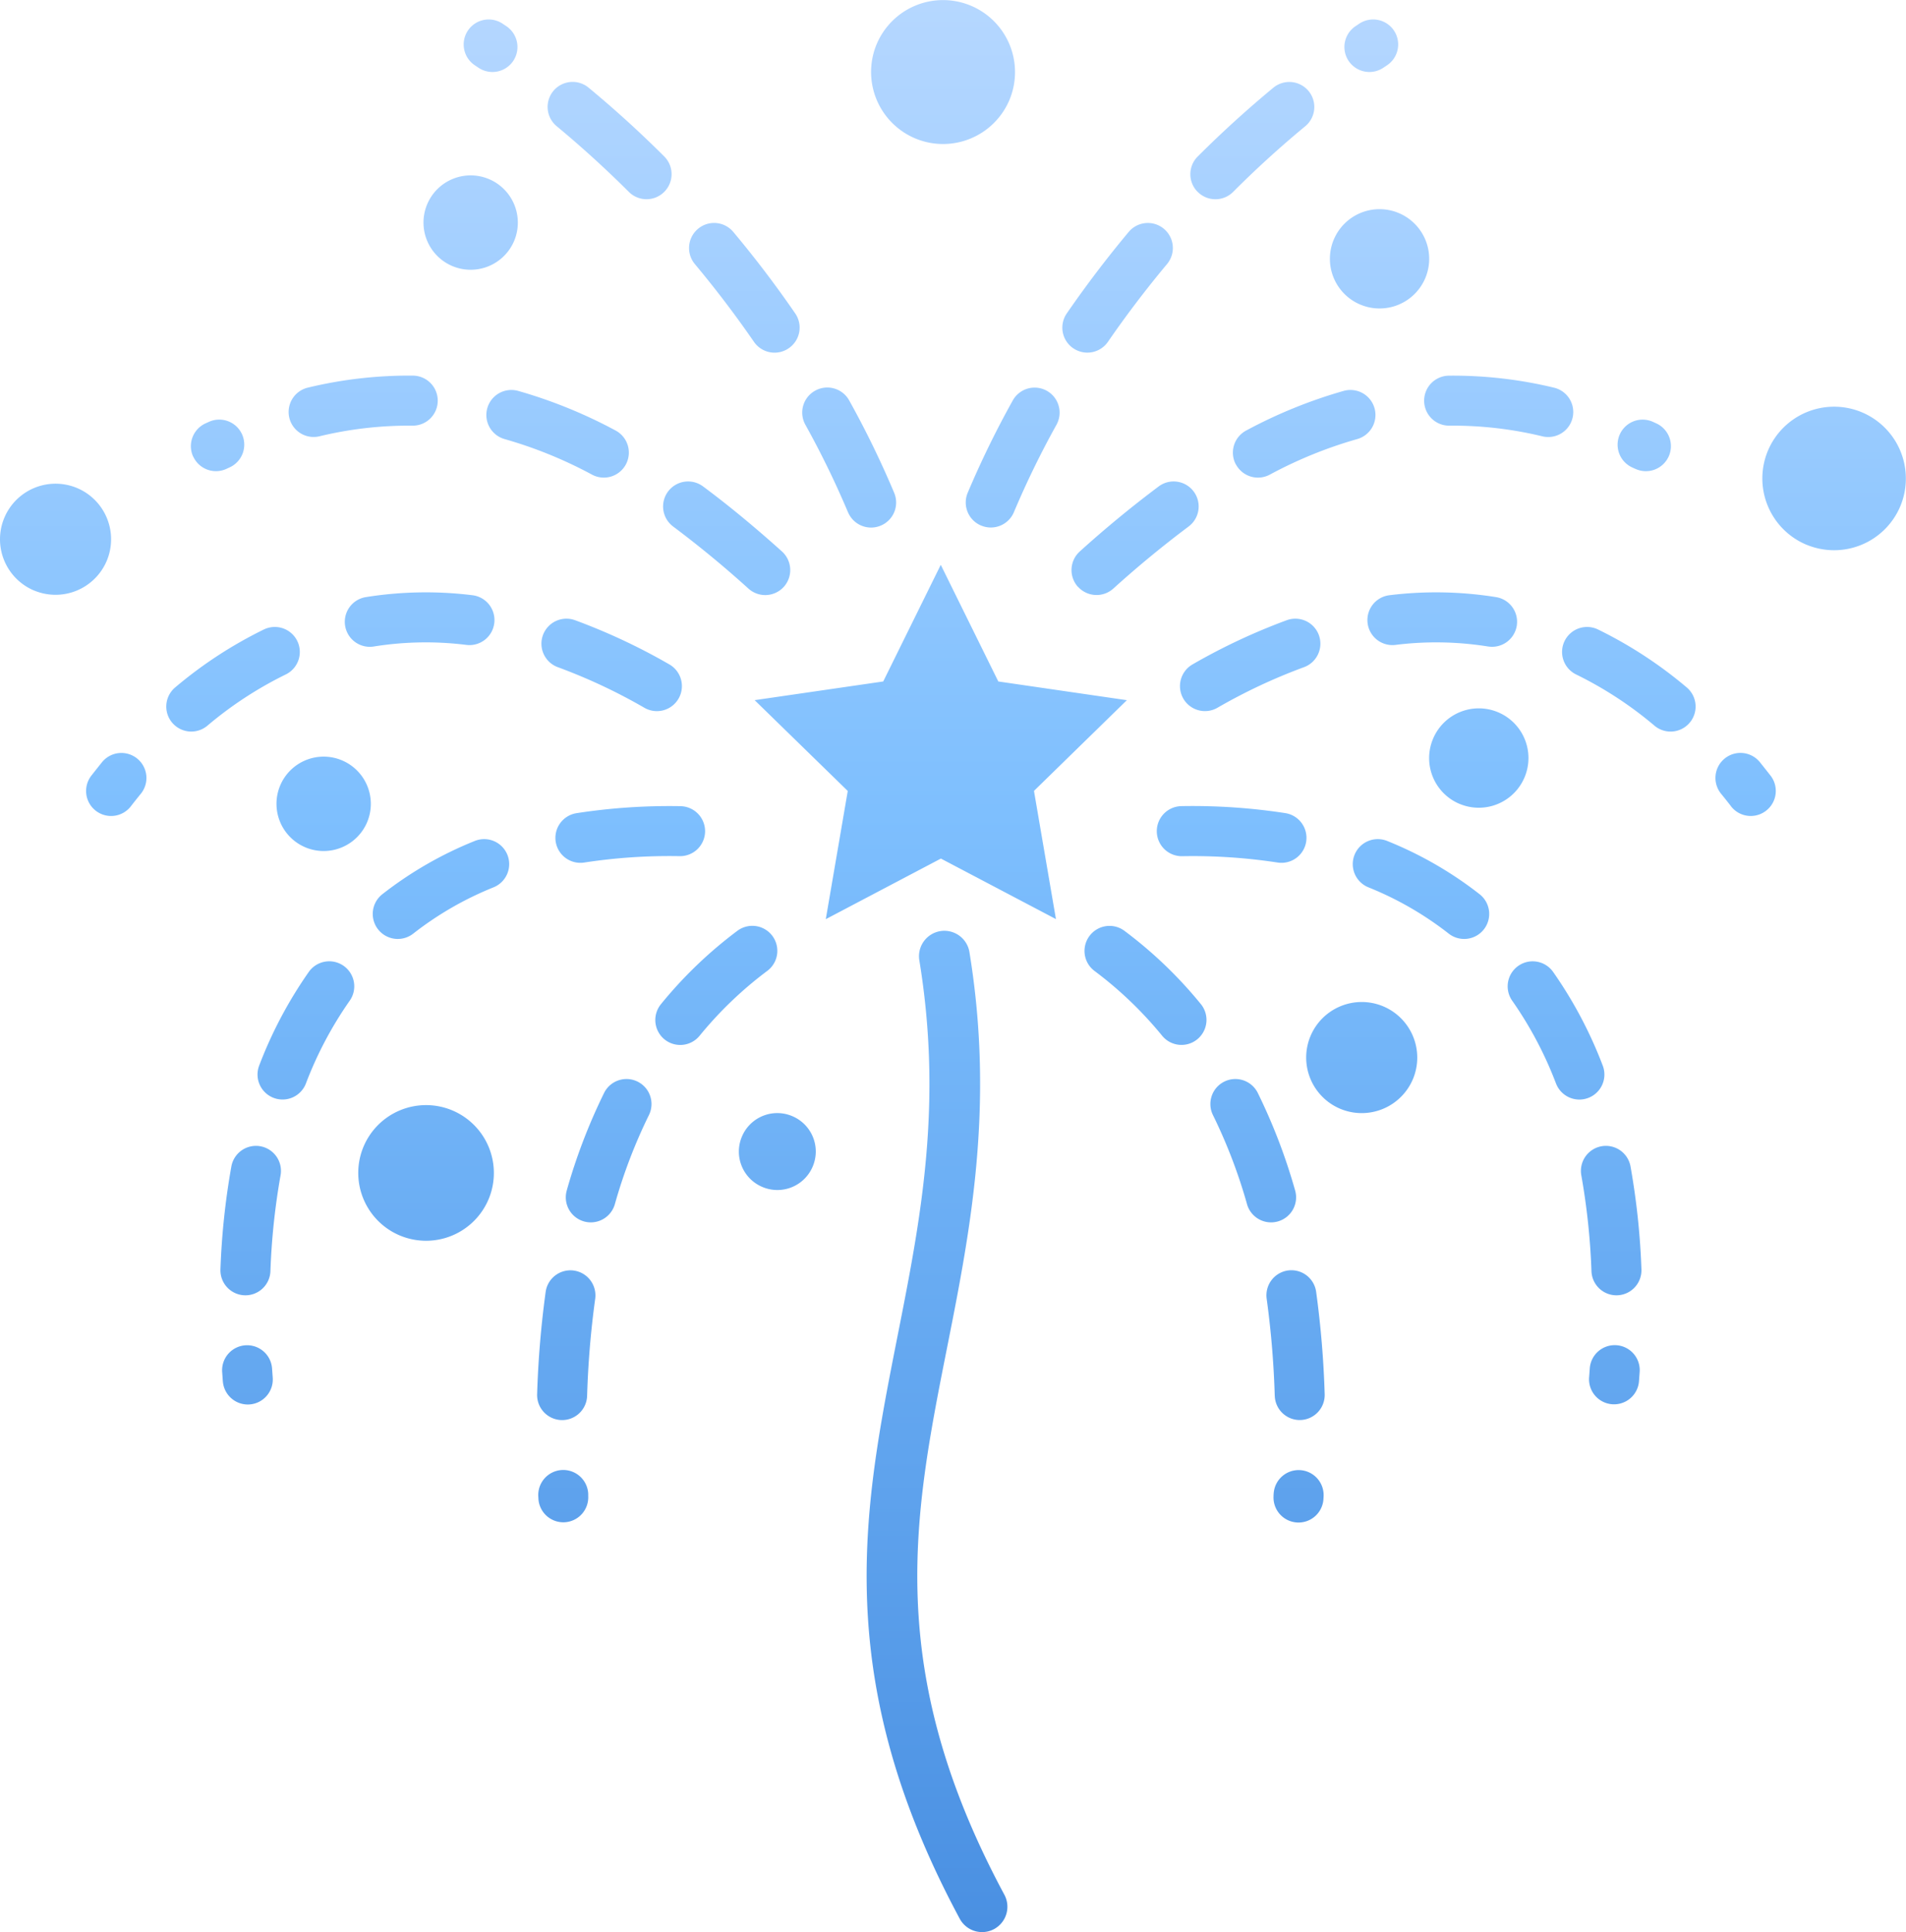 <svg xmlns="http://www.w3.org/2000/svg" viewBox="0 0 84.497 85.618">
    <defs>
        <style>
            .cls-1{fill-rule:evenodd;fill:url(#linear-gradient)}
        </style>
        <linearGradient id="linear-gradient" x1=".5" x2=".5" y2="1" gradientUnits="objectBoundingBox">
            <stop offset="0" stop-color="#b5d7ff"/>
            <stop offset=".42" stop-color="#7ebffe"/>
            <stop offset="1" stop-color="#4a90e2"/>
        </linearGradient>
    </defs>
    <g id="fireworks_" data-name="fireworks" transform="translate(-5.752 -5.753)">
        <g id="Group_164" data-name="Group 164" transform="translate(0 96)">
            <g id="Group_163" data-name="Group 163">
                <path id="Path_559" d="M48.3-5.221c-4.83-8.985-4.568-15.681-3.452-22.151 1.111-6.445 2.965-12.354 1.66-20.322a1.126 1.126 0 0 1 .929-1.292 1.126 1.126 0 0 1 1.292.929c1.383 8.451-.6 14.906-1.664 21.068C46-20.851 45.756-14.7 50.278-6.286a1.125 1.125 0 0 1-.458 1.523 1.125 1.125 0 0 1-1.52-.458zM29.621-23.834l-.006-.109a1.11 1.11 0 0 1 1.05-1.164 1.109 1.109 0 0 1 1.164 1.051v.1a1.108 1.108 0 0 1-1.048 1.165 1.108 1.108 0 0 1-1.16-1.043zm32.59-.117c0-.035 0-.07.005-.1a1.109 1.109 0 0 1 1.164-1.051 1.11 1.11 0 0 1 1.05 1.164l-.006.109a1.108 1.108 0 0 1-1.165 1.048 1.108 1.108 0 0 1-1.048-1.17zm-32.647-4.516A42.954 42.954 0 0 1 29.942-33a1.109 1.109 0 0 1 1.251-.945 1.111 1.111 0 0 1 .945 1.252 40.284 40.284 0 0 0-.358 4.3 1.108 1.108 0 0 1-1.143 1.073 1.11 1.11 0 0 1-1.073-1.147zm32.7.07a40.286 40.286 0 0 0-.358-4.3 1.111 1.111 0 0 1 .945-1.252A1.109 1.109 0 0 1 64.1-33a42.954 42.954 0 0 1 .378 4.535 1.11 1.11 0 0 1-1.073 1.143 1.108 1.108 0 0 1-1.14-1.078zm-46.633-.641l-.03-.414a1.108 1.108 0 0 1 1.031-1.181 1.108 1.108 0 0 1 1.181 1.03l.029.4a1.109 1.109 0 0 1-1.021 1.19 1.109 1.109 0 0 1-1.189-1.025zm60.57-.169l.029-.4a1.108 1.108 0 0 1 1.181-1.03 1.108 1.108 0 0 1 1.031 1.181l-.03.414a1.109 1.109 0 0 1-1.19 1.021 1.109 1.109 0 0 1-1.022-1.186zM15.525-34a32.477 32.477 0 0 1 .484-4.56 1.109 1.109 0 0 1 1.288-.893 1.109 1.109 0 0 1 .893 1.288 30.345 30.345 0 0 0-.45 4.251 1.109 1.109 0 0 1-1.151 1.065A1.109 1.109 0 0 1 15.525-34zm60.78.086a30.345 30.345 0 0 0-.45-4.251 1.109 1.109 0 0 1 .893-1.288 1.109 1.109 0 0 1 1.288.893A32.477 32.477 0 0 1 78.52-34a1.109 1.109 0 0 1-1.064 1.151 1.109 1.109 0 0 1-1.151-1.067zm-52.815-1.58a3.008 3.008 0 0 1-1.628-3.927 3.008 3.008 0 0 1 3.928-1.627 3.008 3.008 0 0 1 1.628 3.928 3.007 3.007 0 0 1-3.928 1.626zm7.387-2a25.531 25.531 0 0 1 1.656-4.323 1.109 1.109 0 0 1 1.486-.5 1.108 1.108 0 0 1 .5 1.485 23.242 23.242 0 0 0-1.51 3.948 1.109 1.109 0 0 1-1.37.761 1.109 1.109 0 0 1-.762-1.368zm30.159.61a23.242 23.242 0 0 0-1.51-3.948 1.108 1.108 0 0 1 .5-1.485 1.109 1.109 0 0 1 1.486.5 25.531 25.531 0 0 1 1.656 4.323 1.109 1.109 0 0 1-.762 1.371 1.109 1.109 0 0 1-1.37-.758zm-21.476-.761a1.7 1.7 0 0 1-.922-2.225 1.7 1.7 0 0 1 2.226-.922 1.7 1.7 0 0 1 .922 2.226 1.7 1.7 0 0 1-2.226.921zm25.618-3.464a2.463 2.463 0 0 1-1.333-3.217 2.464 2.464 0 0 1 3.217-1.332 2.464 2.464 0 0 1 1.333 3.217 2.464 2.464 0 0 1-3.217 1.332zm-47.935-1.922a18.991 18.991 0 0 1 2.2-4.15 1.109 1.109 0 0 1 1.545-.265 1.109 1.109 0 0 1 .266 1.545 16.769 16.769 0 0 0-1.941 3.668 1.109 1.109 0 0 1-1.433.635 1.108 1.108 0 0 1-.637-1.433zm57.491.8a16.769 16.769 0 0 0-1.941-3.669 1.109 1.109 0 0 1 .266-1.545 1.109 1.109 0 0 1 1.545.265 18.991 18.991 0 0 1 2.2 4.15 1.108 1.108 0 0 1-.635 1.433 1.109 1.109 0 0 1-1.435-.636zm-39.523-1.958a1.109 1.109 0 0 1-.158-1.56A19.144 19.144 0 0 1 38.441-49a1.108 1.108 0 0 1 1.551.224 1.108 1.108 0 0 1-.224 1.551 17.059 17.059 0 0 0-3 2.874 1.108 1.108 0 0 1-1.557.162zm22.064-.158a17.059 17.059 0 0 0-3-2.874 1.108 1.108 0 0 1-.224-1.551A1.108 1.108 0 0 1 55.6-49a19.144 19.144 0 0 1 3.388 3.247 1.109 1.109 0 0 1-.158 1.56 1.108 1.108 0 0 1-1.555-.154zm-34.762-4.717a1.109 1.109 0 0 1 .187-1.556 16.841 16.841 0 0 1 4.1-2.362 1.11 1.11 0 0 1 1.444.61 1.109 1.109 0 0 1-.61 1.444 14.628 14.628 0 0 0-3.561 2.051 1.11 1.11 0 0 1-1.56-.187zm47.462.187a14.627 14.627 0 0 0-3.561-2.051 1.109 1.109 0 0 1-.61-1.444 1.11 1.11 0 0 1 1.444-.61 16.841 16.841 0 0 1 4.1 2.362 1.109 1.109 0 0 1 .187 1.556 1.11 1.11 0 0 1-1.56.187zm-27.614-.639l.974-5.681-4.128-4.024 5.7-.828 2.551-5.169 2.551 5.169 5.7.829-4.119 4.02.974 5.681-5.1-2.682zm-11.973-3.429a1.108 1.108 0 0 1 .922-1.268 26.988 26.988 0 0 1 4.608-.31A1.11 1.11 0 0 1 37.01-53.4a1.11 1.11 0 0 1-1.125 1.092 24.847 24.847 0 0 0-4.229.282 1.109 1.109 0 0 1-1.268-.919zm27.772.639a1.11 1.11 0 0 1-1.125-1.094 1.11 1.11 0 0 1 1.092-1.125 26.988 26.988 0 0 1 4.608.31 1.108 1.108 0 0 1 .922 1.268 1.109 1.109 0 0 1-1.268.921 24.847 24.847 0 0 0-4.229-.28zm-38.86-.389a2.092 2.092 0 0 1-1.132-2.732 2.091 2.091 0 0 1 2.732-1.132 2.093 2.093 0 0 1 1.133 2.733 2.093 2.093 0 0 1-2.733 1.131zM10-54.319a1.108 1.108 0 0 1-.2-1.555q.236-.3.476-.6a1.109 1.109 0 0 1 1.56-.157 1.108 1.108 0 0 1 .158 1.559q-.222.271-.441.555a1.108 1.108 0 0 1-1.553.198zm72.492-.2q-.219-.284-.441-.555a1.108 1.108 0 0 1 .158-1.559 1.109 1.109 0 0 1 1.56.157q.24.3.476.6a1.108 1.108 0 0 1-.2 1.555 1.108 1.108 0 0 1-1.554-.196zm-12.022-.1a2.2 2.2 0 0 1-1.192-2.881 2.2 2.2 0 0 1 2.875-1.19 2.2 2.2 0 0 1 1.191 2.875 2.2 2.2 0 0 1-2.875 1.194zm-57.088-3.607a1.108 1.108 0 0 1 .138-1.561 18.975 18.975 0 0 1 3.932-2.567 1.109 1.109 0 0 1 1.481.515 1.11 1.11 0 0 1-.516 1.481 16.843 16.843 0 0 0-3.473 2.27 1.109 1.109 0 0 1-1.562-.138zm65.719.138a16.843 16.843 0 0 0-3.473-2.27 1.11 1.11 0 0 1-.516-1.481 1.109 1.109 0 0 1 1.481-.515 18.975 18.975 0 0 1 3.932 2.567 1.108 1.108 0 0 1 .138 1.561 1.109 1.109 0 0 1-1.563.138zm-44.778-.793a24.733 24.733 0 0 0-3.838-1.8 1.109 1.109 0 0 1-.664-1.42 1.11 1.11 0 0 1 1.421-.664 27.076 27.076 0 0 1 4.182 1.959 1.109 1.109 0 0 1 .412 1.513 1.109 1.109 0 0 1-1.513.412zm23.886-.412a1.109 1.109 0 0 1 .412-1.513 27.076 27.076 0 0 1 4.179-1.959 1.11 1.11 0 0 1 1.421.664 1.109 1.109 0 0 1-.664 1.42 24.733 24.733 0 0 0-3.838 1.8 1.109 1.109 0 0 1-1.51-.412zm-37.157-3.223a1.108 1.108 0 0 1 .917-1.271 16.821 16.821 0 0 1 4.728-.084 1.109 1.109 0 0 1 .968 1.233 1.109 1.109 0 0 1-1.233.969 14.59 14.59 0 0 0-4.108.07 1.109 1.109 0 0 1-1.272-.917zm50.669.917a14.59 14.59 0 0 0-4.108-.07 1.109 1.109 0 0 1-1.233-.969 1.109 1.109 0 0 1 .968-1.233 16.821 16.821 0 0 1 4.728.084 1.108 1.108 0 0 1 .917 1.271 1.109 1.109 0 0 1-1.272.916zM38.937-64.16a46.632 46.632 0 0 0-3.341-2.754 1.108 1.108 0 0 1-.229-1.551 1.108 1.108 0 0 1 1.55-.229c1.2.89 2.362 1.862 3.5 2.883a1.111 1.111 0 0 1 .085 1.566 1.111 1.111 0 0 1-1.565.085zm14.6-.085a1.111 1.111 0 0 1 .085-1.566 49.017 49.017 0 0 1 3.5-2.883 1.108 1.108 0 0 1 1.55.229 1.108 1.108 0 0 1-.229 1.551 46.854 46.854 0 0 0-3.341 2.754 1.111 1.111 0 0 1-1.56-.085zm-46.269.168a2.463 2.463 0 0 1-1.328-3.217 2.464 2.464 0 0 1 3.217-1.332 2.464 2.464 0 0 1 1.333 3.217 2.464 2.464 0 0 1-3.217 1.332zm78.576-2.028a3.184 3.184 0 0 1-1.722-4.157 3.183 3.183 0 0 1 4.157-1.721 3.184 3.184 0 0 1 1.723 4.156 3.184 3.184 0 0 1-4.153 1.722zm-42.5-1.446a40.017 40.017 0 0 0-1.889-3.876 1.109 1.109 0 0 1 .432-1.507 1.109 1.109 0 0 1 1.513.434 41.831 41.831 0 0 1 1.993 4.092 1.108 1.108 0 0 1-.592 1.451 1.108 1.108 0 0 1-1.455-.594zm5.9.592a1.108 1.108 0 0 1-.592-1.451 41.831 41.831 0 0 1 1.997-4.09 1.109 1.109 0 0 1 1.507-.432 1.109 1.109 0 0 1 .432 1.507 40.016 40.016 0 0 0-1.888 3.874 1.108 1.108 0 0 1-1.452.592zM32-69.213a19.306 19.306 0 0 0-3.877-1.577 1.11 1.11 0 0 1-.769-1.367 1.11 1.11 0 0 1 1.366-.769 21.577 21.577 0 0 1 4.322 1.756 1.109 1.109 0 0 1 .458 1.5 1.109 1.109 0 0 1-1.5.457zm28.537-.458A1.109 1.109 0 0 1 61-71.17a21.577 21.577 0 0 1 4.322-1.756 1.11 1.11 0 0 1 1.366.769 1.11 1.11 0 0 1-.769 1.367 19.305 19.305 0 0 0-3.877 1.577 1.109 1.109 0 0 1-1.501-.458zm-46.222-.343a1.109 1.109 0 0 1 .545-1.47l.152-.069a1.109 1.109 0 0 1 1.471.553 1.11 1.11 0 0 1-.554 1.466l-.14.064a1.109 1.109 0 0 1-1.47-.544zm63.937.545l-.14-.064a1.11 1.11 0 0 1-.55-1.467 1.109 1.109 0 0 1 1.467-.554l.152.069a1.109 1.109 0 0 1 .545 1.47 1.109 1.109 0 0 1-1.47.546zm-59.675-2.267a1.109 1.109 0 0 1 .823-1.334 19.1 19.1 0 0 1 4.664-.532 1.109 1.109 0 0 1 1.094 1.123 1.107 1.107 0 0 1-1.122 1.094 16.893 16.893 0 0 0-4.125.472 1.109 1.109 0 0 1-1.334-.823zm51.432.351a1.107 1.107 0 0 1-1.122-1.094 1.109 1.109 0 0 1 1.094-1.121 19.1 19.1 0 0 1 4.664.532 1.109 1.109 0 0 1 .823 1.334 1.109 1.109 0 0 1-1.334.823 16.893 16.893 0 0 0-4.125-.474zM39.176-75.1a46.88 46.88 0 0 0-2.621-3.447 1.11 1.11 0 0 1 .145-1.563 1.108 1.108 0 0 1 1.561.141 47.757 47.757 0 0 1 2.744 3.61 1.107 1.107 0 0 1-.283 1.541 1.108 1.108 0 0 1-1.546-.282zm14.151.283a1.107 1.107 0 0 1-.283-1.541 49.117 49.117 0 0 1 2.744-3.61 1.108 1.108 0 0 1 1.561-.141 1.11 1.11 0 0 1 .141 1.562 46.88 46.88 0 0 0-2.621 3.447 1.108 1.108 0 0 1-1.542.282zm12.741-1.928a2.2 2.2 0 0 1-1.191-2.875 2.2 2.2 0 0 1 2.875-1.19 2.2 2.2 0 0 1 1.191 2.875 2.2 2.2 0 0 1-2.875 1.189zm-40.251-1.707a2.092 2.092 0 0 1-1.132-2.732 2.091 2.091 0 0 1 2.732-1.132 2.093 2.093 0 0 1 1.133 2.733 2.093 2.093 0 0 1-2.733 1.131zm7.814-3.291q-1.53-1.526-3.2-2.912a1.109 1.109 0 0 1-.148-1.561 1.11 1.11 0 0 1 1.561-.148 48.615 48.615 0 0 1 3.356 3.051 1.108 1.108 0 0 1 0 1.567 1.108 1.108 0 0 1-1.569.003zm25.216 0a1.108 1.108 0 0 1 0-1.567 48.615 48.615 0 0 1 3.356-3.051 1.11 1.11 0 0 1 1.561.148 1.109 1.109 0 0 1-.148 1.561q-1.673 1.381-3.2 2.912a1.108 1.108 0 0 1-1.569-.006zm-12.508-2.365a3.194 3.194 0 0 1-1.728-4.169A3.192 3.192 0 0 1 48.78-90a3.192 3.192 0 0 1 1.728 4.168 3.194 3.194 0 0 1-4.169 1.724zm-19.374-3.137l-.163-.109a1.109 1.109 0 0 1-.308-1.537 1.109 1.109 0 0 1 1.537-.308l.172.115a1.11 1.11 0 0 1 .3 1.539 1.11 1.11 0 0 1-1.538.3zm38.576-.3a1.11 1.11 0 0 1 .3-1.539l.172-.115a1.109 1.109 0 0 1 1.537.308 1.109 1.109 0 0 1-.308 1.537l-.163.109a1.11 1.11 0 0 1-1.538-.3z" class="cls-1" data-name="Path 559"/>
            </g>
        </g>
    </g>
</svg>
